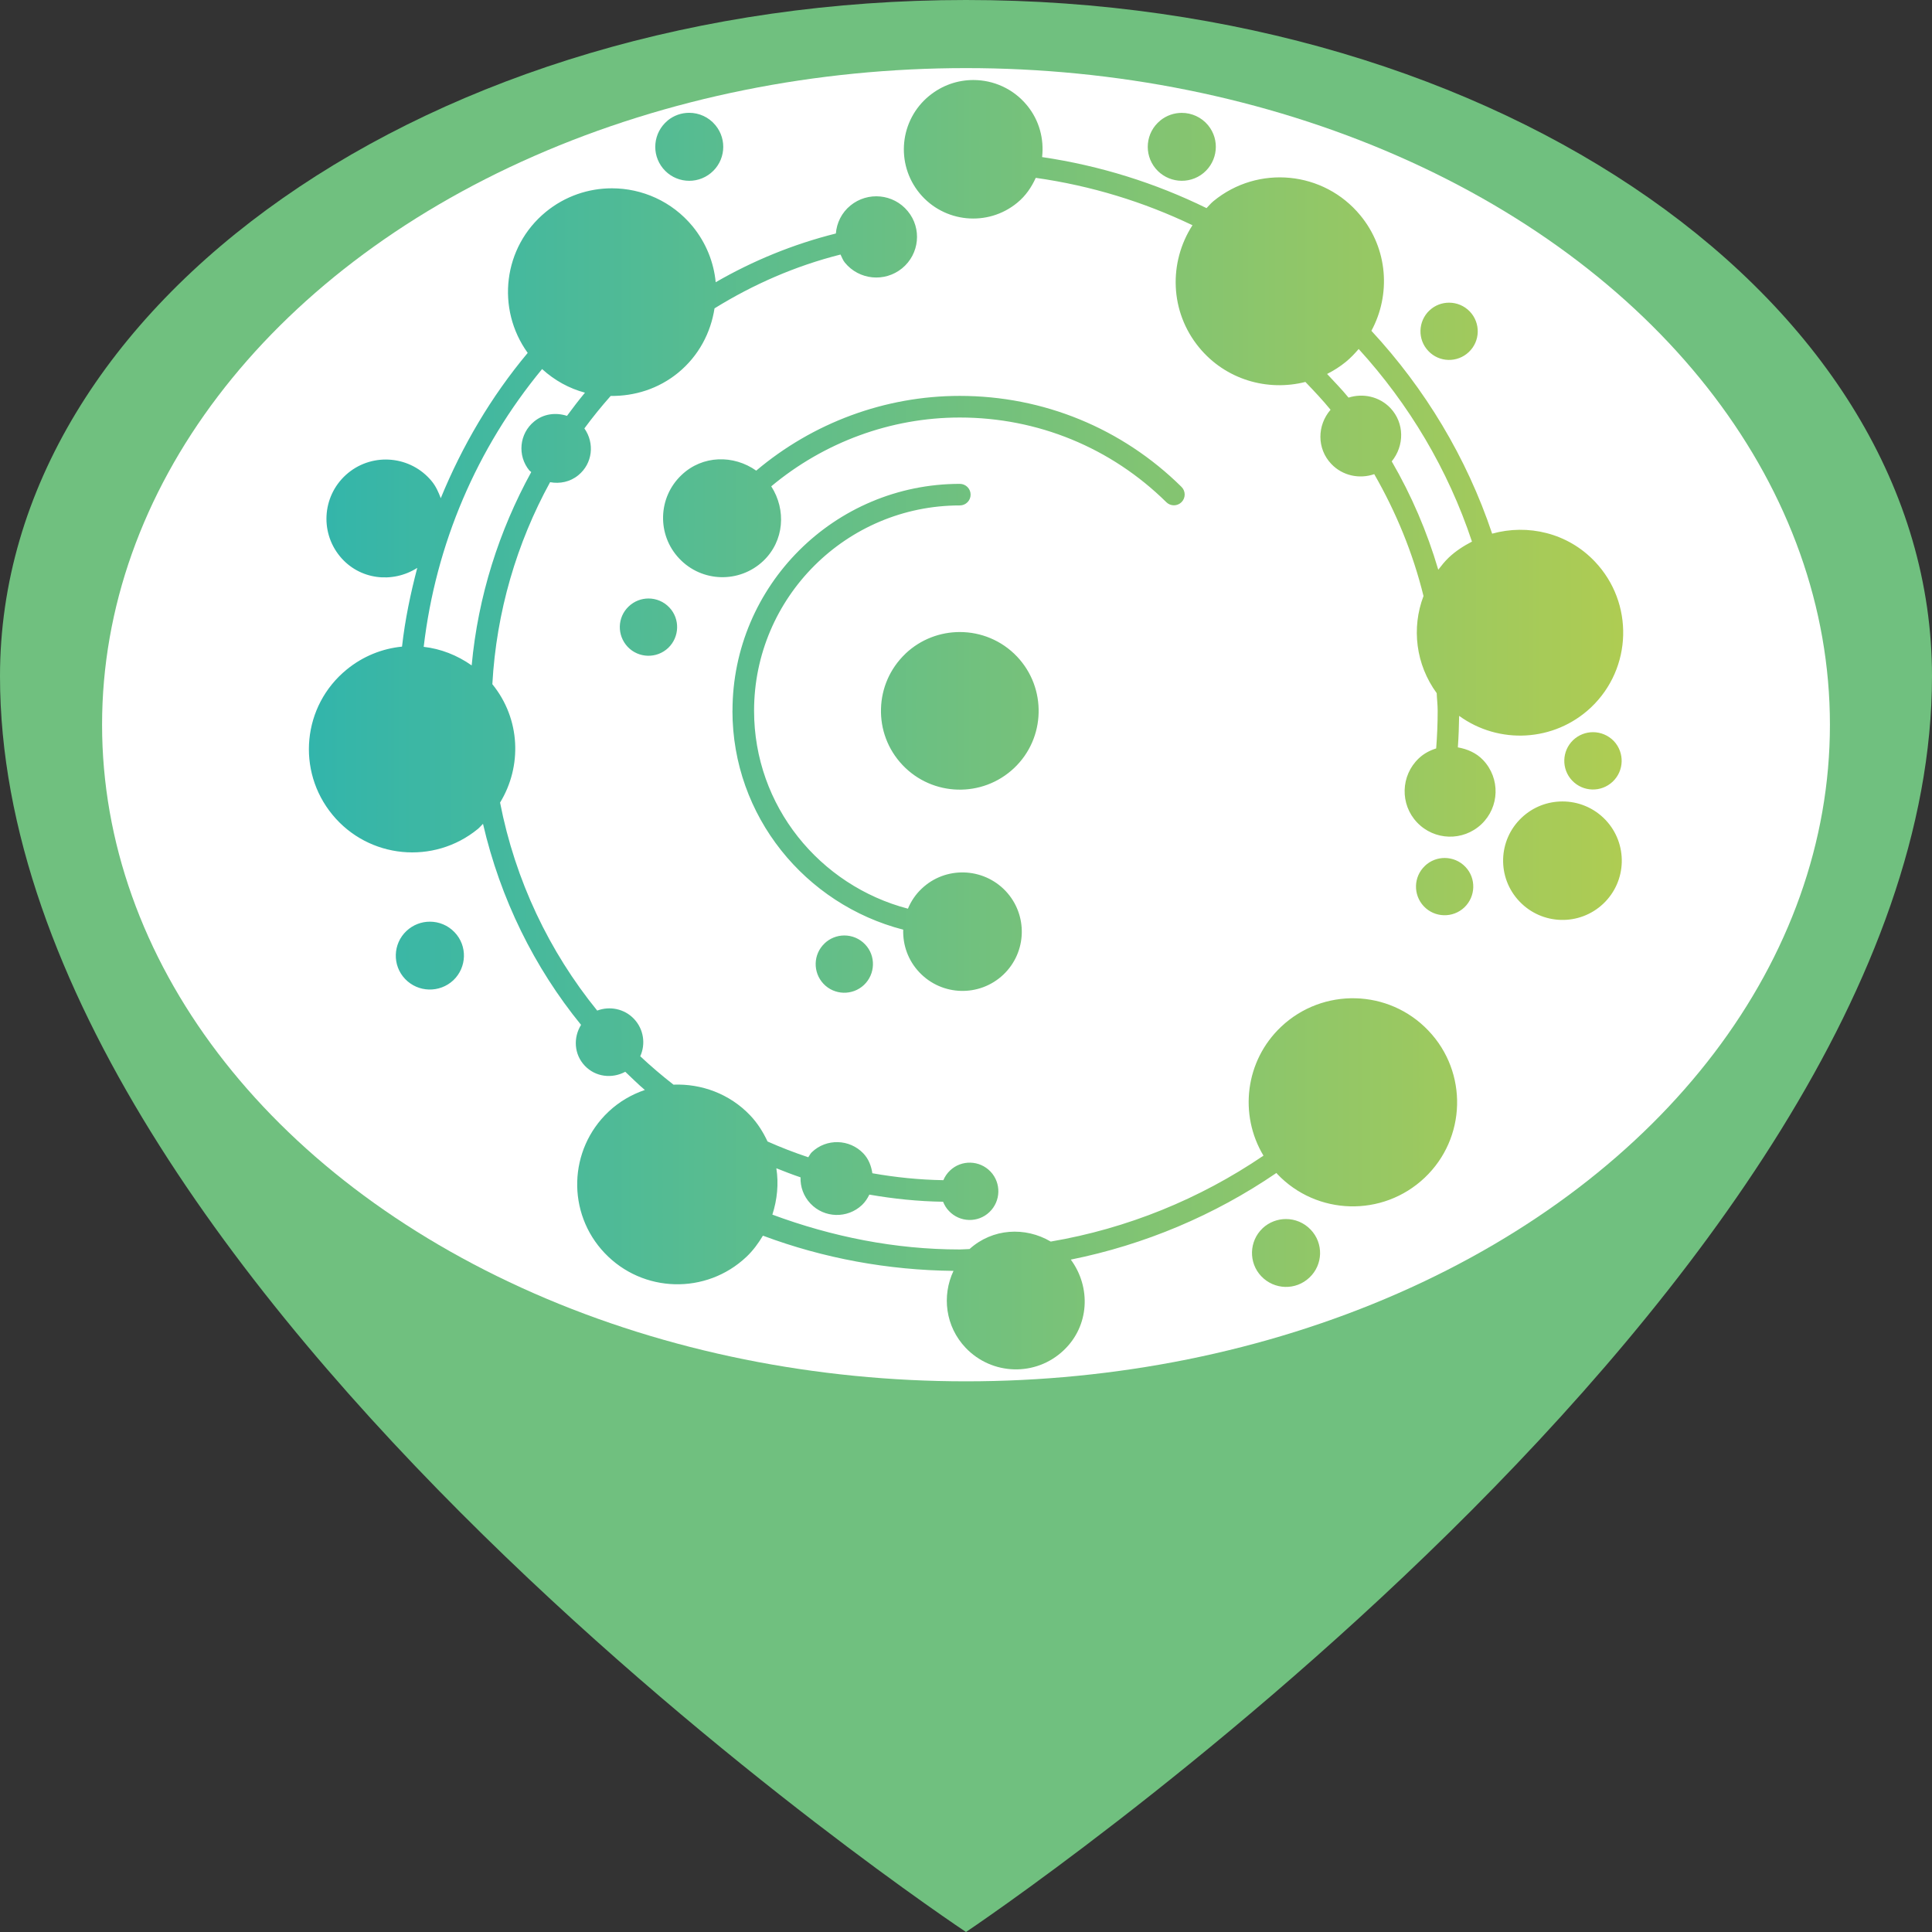 <?xml version="1.0" encoding="UTF-8" standalone="no"?>
<svg
   width="36"
   height="36"
   viewBox="-4 0 36 36"
   version="1.1"
   id="svg16"
   sodipodi:docname="tst.svg"
   xml:space="preserve"
   inkscape:version="1.2 (dc2aedaf03, 2022-05-15)"
   xmlns:inkscape="http://www.inkscape.org/namespaces/inkscape"
   xmlns:sodipodi="http://sodipodi.sourceforge.net/DTD/sodipodi-0.dtd"
   xmlns="http://www.w3.org/2000/svg"
   xmlns:svg="http://www.w3.org/2000/svg"><rect x="-4" y="0" width="36" height="36" fill="#333333" stroke="none"/><sodipodi:namedview
     id="namedview18"
     pagecolor="#ffffff"
     bordercolor="#000000"
     borderopacity="0.25"
     inkscape:showpageshadow="2"
     inkscape:pageopacity="0.0"
     inkscape:pagecheckerboard="0"
     inkscape:deskcolor="#d1d1d1"
     showgrid="false"
     inkscape:zoom="2.0599396"
     inkscape:cx="-91.750265"
     inkscape:cy="97.575679"
     inkscape:window-width="1920"
     inkscape:window-height="1043"
     inkscape:window-x="0"
     inkscape:window-y="1080"
     inkscape:window-maximized="1"
     inkscape:current-layer="svg16"
     showguides="false" /><!-- Uploaded to SVGRepo https://www.svgrepo.com --><title
     id="title2">map-marker</title><desc
     id="desc4">Created with Sketch.</desc><defs
     id="defs6"><style
       id="style635">.cls-1{fill:#262f63;}</style><linearGradient
       id="paint0_linear_1758_246"
       x1="1.56109e-05"
       y1="105.001"
       x2="214.064"
       y2="105.001"
       gradientUnits="userSpaceOnUse"
       gradientTransform="matrix(0.114,0,0,0.114,1.755,1.492)"><stop
         stop-color="#32B5AB"
         id="stop320" /><stop
         offset="1"
         stop-color="#AECC53"
         id="stop322" /></linearGradient></defs><g
     id="g350"
     stroke="none"
     stroke-width="1"
     fill="none"
     fill-rule="evenodd"
     style="fill:#000080"><g
       id="g348"
       transform="translate(-125,-643)"
       style="fill:#70c07f;fill-opacity:1"><path
         d="m 139,643 c 9.941,0 18,5.641 18,12.6 0,11.363 -18,23.4 -18,23.4 0,0 -18,-11.936 -18,-23.4 0,-6.959 8.059,-12.6 18,-12.6 z"
         id="path346"
         fill="#ff6e6e"
         style="fill:#70c07f;fill-opacity:1;stroke-width:1.134" /></g></g><ellipse
     style="fill:#ffffff;stroke:none;stroke-width:4.894"
     id="ellipse352"
     cx="14"
     cy="13.504"
     rx="16.098"
     ry="12.235" /><path
     d="m 13.315,1.785 c -0.553,0.453 -0.632,1.266 -0.179,1.817 0.454,0.55 1.269,0.629 1.819,0.176 0.158,-0.129 0.266,-0.291 0.345,-0.464 1.032,0.146 2.012,0.448 2.92,0.883 -0.445,0.689 -0.426,1.609 0.124,2.278 0.493,0.6 1.272,0.822 1.98,0.642 0.162,0.169 0.322,0.338 0.469,0.518 -0.252,0.291 -0.257,0.725 0.013,1.009 0.211,0.223 0.527,0.286 0.801,0.191 0.408,0.711 0.721,1.471 0.918,2.271 -0.226,0.595 -0.145,1.276 0.246,1.81 0.004,0.11 0.018,0.217 0.018,0.328 0,0.234 -0.01,0.469 -0.028,0.702 -0.117,0.037 -0.228,0.094 -0.323,0.184 -0.34,0.321 -0.354,0.858 -0.033,1.195 0.322,0.34 0.858,0.355 1.199,0.033 0.339,-0.321 0.354,-0.855 0.032,-1.195 -0.13,-0.137 -0.298,-0.206 -0.471,-0.237 0.014,-0.195 0.021,-0.391 0.024,-0.587 0.736,0.535 1.77,0.49 2.457,-0.157 0.771,-0.731 0.803,-1.948 0.072,-2.718 -0.507,-0.535 -1.249,-0.705 -1.914,-0.52 -0.476,-1.421 -1.252,-2.703 -2.25,-3.78 0.364,-0.673 0.31,-1.525 -0.206,-2.151 -0.682,-0.828 -1.906,-0.947 -2.736,-0.266 -0.049,0.04 -0.087,0.087 -0.13,0.131 -0.95,-0.466 -1.979,-0.791 -3.064,-0.951 0.038,-0.335 -0.05,-0.684 -0.282,-0.965 -0.255,-0.31 -0.626,-0.471 -0.999,-0.471 -0.289,0 -0.579,0.096 -0.82,0.293 z m 7.414,5.183 c 0.122,-0.062 0.24,-0.136 0.35,-0.226 0.089,-0.073 0.166,-0.155 0.238,-0.239 0.936,1.027 1.664,2.243 2.111,3.589 -0.154,0.08 -0.302,0.174 -0.434,0.299 -0.073,0.07 -0.134,0.147 -0.194,0.225 -0.208,-0.707 -0.498,-1.384 -0.867,-2.019 0.237,-0.291 0.24,-0.713 -0.025,-0.994 -0.208,-0.217 -0.512,-0.279 -0.78,-0.194 -0.124,-0.153 -0.264,-0.294 -0.399,-0.44 z M 8.44,2.247 c -0.269,0.224 -0.308,0.621 -0.086,0.891 0.222,0.27 0.621,0.309 0.891,0.087 0.271,-0.222 0.31,-0.621 0.087,-0.891 -0.125,-0.153 -0.307,-0.232 -0.49,-0.232 -0.142,0 -0.284,0.047 -0.402,0.144 z m 9.179,1.15e-4 c -0.272,0.222 -0.31,0.621 -0.088,0.891 0.223,0.269 0.622,0.309 0.893,0.087 0.27,-0.224 0.309,-0.62 0.088,-0.89 -0.126,-0.153 -0.308,-0.232 -0.492,-0.232 -0.141,0 -0.283,0.047 -0.401,0.143 z M 6.169,3.95 c -0.795,0.654 -0.929,1.803 -0.336,2.626 -0.683,0.817 -1.22,1.732 -1.62,2.707 -0.042,-0.111 -0.09,-0.221 -0.169,-0.317 -0.388,-0.471 -1.086,-0.539 -1.557,-0.153 -0.473,0.389 -0.54,1.084 -0.152,1.555 0.359,0.435 0.975,0.509 1.44,0.214 -0.126,0.48 -0.228,0.967 -0.284,1.467 -0.366,0.036 -0.726,0.177 -1.032,0.428 -0.823,0.673 -0.94,1.885 -0.264,2.705 0.674,0.82 1.888,0.938 2.71,0.264 0.035,-0.029 0.062,-0.064 0.095,-0.095 0.324,1.398 0.955,2.676 1.827,3.746 -0.147,0.238 -0.132,0.549 0.07,0.762 0.2,0.211 0.509,0.244 0.754,0.112 0.121,0.114 0.238,0.232 0.365,0.339 -0.245,0.084 -0.477,0.216 -0.677,0.405 -0.749,0.707 -0.782,1.888 -0.072,2.634 0.711,0.748 1.892,0.778 2.641,0.071 0.126,-0.119 0.223,-0.254 0.308,-0.395 1.129,0.422 2.329,0.643 3.551,0.656 -0.22,0.466 -0.151,1.036 0.226,1.433 0.492,0.517 1.309,0.539 1.826,0.048 0.48,-0.452 0.515,-1.173 0.134,-1.691 1.371,-0.276 2.674,-0.824 3.832,-1.615 0.005,0.005 0.008,0.012 0.013,0.018 0.738,0.777 1.967,0.81 2.747,0.073 0.779,-0.736 0.812,-1.965 0.072,-2.742 -0.737,-0.776 -1.967,-0.809 -2.746,-0.072 -0.672,0.636 -0.786,1.639 -0.328,2.401 -1.193,0.811 -2.544,1.359 -3.964,1.601 -0.477,-0.281 -1.085,-0.247 -1.513,0.139 -0.061,0.001 -0.121,0.008 -0.182,0.008 -1.205,0 -2.38,-0.237 -3.492,-0.649 0.09,-0.28 0.12,-0.575 0.074,-0.864 0.149,0.059 0.298,0.118 0.451,0.169 -0.006,0.175 0.055,0.352 0.185,0.489 0.258,0.273 0.689,0.283 0.961,0.026 0.06,-0.057 0.102,-0.124 0.136,-0.193 0.448,0.078 0.906,0.126 1.374,0.133 0.025,0.062 0.06,0.122 0.11,0.173 0.201,0.213 0.54,0.224 0.753,0.02 0.214,-0.203 0.223,-0.541 0.022,-0.754 -0.204,-0.215 -0.543,-0.224 -0.756,-0.021 -0.055,0.052 -0.096,0.114 -0.124,0.18 -0.451,-0.007 -0.891,-0.053 -1.323,-0.129 -0.02,-0.133 -0.067,-0.263 -0.167,-0.369 -0.258,-0.271 -0.689,-0.283 -0.96,-0.024 -0.03,0.028 -0.044,0.064 -0.067,0.095 -0.258,-0.086 -0.512,-0.184 -0.759,-0.294 -0.082,-0.174 -0.184,-0.34 -0.324,-0.487 -0.386,-0.405 -0.911,-0.592 -1.429,-0.572 -0.214,-0.167 -0.421,-0.343 -0.619,-0.529 0.103,-0.227 0.066,-0.502 -0.116,-0.696 -0.181,-0.191 -0.454,-0.243 -0.686,-0.155 -0.893,-1.099 -1.527,-2.423 -1.81,-3.876 0.412,-0.675 0.383,-1.558 -0.144,-2.206 0.075,-1.351 0.455,-2.631 1.076,-3.764 0.181,0.033 0.373,-0.004 0.526,-0.13 0.266,-0.217 0.308,-0.596 0.113,-0.872 0.154,-0.209 0.318,-0.411 0.49,-0.605 0.442,0.005 0.888,-0.13 1.257,-0.432 0.384,-0.315 0.608,-0.747 0.678,-1.2 0.72,-0.446 1.507,-0.791 2.348,-1.003 0.026,0.051 0.043,0.105 0.081,0.151 0.265,0.324 0.742,0.371 1.067,0.105 0.324,-0.266 0.371,-0.744 0.104,-1.065 -0.266,-0.323 -0.744,-0.369 -1.068,-0.104 -0.165,0.135 -0.255,0.325 -0.271,0.521 -0.795,0.199 -1.546,0.508 -2.239,0.908 -0.036,-0.37 -0.178,-0.733 -0.431,-1.042 -0.385,-0.467 -0.943,-0.708 -1.504,-0.708 -0.434,0 -0.87,0.144 -1.232,0.441 z m -2.274,8.103 c 0.225,-1.917 0.989,-3.702 2.206,-5.176 0.234,0.213 0.507,0.362 0.799,0.44 -0.116,0.14 -0.227,0.285 -0.335,0.432 -0.204,-0.066 -0.434,-0.042 -0.612,0.105 -0.277,0.226 -0.317,0.636 -0.089,0.913 0.01,0.012 0.025,0.017 0.035,0.029 -0.599,1.092 -0.991,2.312 -1.11,3.603 -0.269,-0.19 -0.576,-0.31 -0.894,-0.346 z M 22.635,5.785 c -0.214,0.204 -0.223,0.542 -0.021,0.754 0.202,0.216 0.541,0.224 0.755,0.021 0.214,-0.202 0.223,-0.539 0.02,-0.754 -0.105,-0.11 -0.246,-0.166 -0.388,-0.166 -0.132,1.15e-4 -0.264,0.048 -0.366,0.146 z m -12.542,2.986 c -0.423,-0.3 -1.003,-0.291 -1.392,0.079 -0.444,0.418 -0.463,1.118 -0.042,1.56 0.42,0.443 1.119,0.462 1.563,0.043 0.392,-0.372 0.431,-0.953 0.149,-1.391 0.98,-0.818 2.222,-1.282 3.513,-1.282 1.451,0 2.818,0.561 3.849,1.578 0.079,0.078 0.206,0.077 0.284,-0.002 0.078,-0.079 0.077,-0.206 -0.002,-0.284 -1.107,-1.093 -2.575,-1.695 -4.132,-1.695 -1.395,0 -2.737,0.503 -3.791,1.392 z M 9.648,13.244 c 0,1.966 1.358,3.608 3.182,4.079 -0.009,0.285 0.09,0.573 0.302,0.796 0.42,0.443 1.119,0.462 1.563,0.043 0.443,-0.42 0.461,-1.118 0.042,-1.561 -0.421,-0.442 -1.122,-0.462 -1.563,-0.042 -0.115,0.108 -0.199,0.236 -0.256,0.373 -1.644,-0.431 -2.867,-1.913 -2.867,-3.688 0,-2.11 1.72,-3.826 3.834,-3.826 0.111,0 0.201,-0.09 0.201,-0.201 0,-0.111 -0.09,-0.201 -0.201,-0.201 -2.336,0 -4.236,1.897 -4.236,4.228 z m -1.933,-1.944 c -0.214,0.202 -0.221,0.539 -0.019,0.753 0.202,0.213 0.54,0.223 0.755,0.02 0.213,-0.203 0.223,-0.542 0.021,-0.754 -0.105,-0.111 -0.246,-0.167 -0.388,-0.167 -0.132,0 -0.265,0.049 -0.368,0.147 z m 5.159,0.879 c -0.295,0.28 -0.449,0.652 -0.458,1.028 -0.011,0.376 0.123,0.755 0.402,1.049 0.558,0.588 1.488,0.613 2.078,0.056 0.295,-0.279 0.448,-0.652 0.457,-1.028 0.01,-0.376 -0.123,-0.755 -0.402,-1.05 -0.289,-0.304 -0.677,-0.457 -1.066,-0.457 -0.363,0 -0.727,0.133 -1.011,0.401 z m 12.44,1.611 c -0.213,0.203 -0.222,0.541 -0.02,0.754 0.204,0.215 0.542,0.224 0.757,0.02 0.213,-0.202 0.223,-0.539 0.021,-0.755 -0.106,-0.11 -0.248,-0.166 -0.389,-0.166 -0.132,0 -0.265,0.049 -0.368,0.146 z m -0.96,1.446 c -0.444,0.419 -0.463,1.118 -0.042,1.56 0.42,0.443 1.119,0.463 1.563,0.043 0.443,-0.42 0.461,-1.118 0.042,-1.561 -0.218,-0.229 -0.511,-0.345 -0.804,-0.344 -0.273,0 -0.546,0.1 -0.76,0.303 z m -1.803,0.899 c -0.214,0.202 -0.222,0.539 -0.02,0.753 0.202,0.213 0.54,0.223 0.755,0.02 0.213,-0.203 0.223,-0.542 0.021,-0.754 -0.105,-0.111 -0.246,-0.167 -0.388,-0.167 -0.132,0 -0.265,0.049 -0.368,0.147 z M 3.573,17.348 c -0.254,0.24 -0.265,0.641 -0.025,0.893 0.242,0.254 0.643,0.264 0.899,0.025 0.253,-0.241 0.266,-0.641 0.024,-0.894 -0.125,-0.132 -0.293,-0.198 -0.461,-0.198 -0.157,0 -0.314,0.058 -0.437,0.174 z m 7.792,0.231 c -0.214,0.202 -0.222,0.539 -0.02,0.753 0.202,0.213 0.54,0.223 0.755,0.02 0.213,-0.203 0.223,-0.542 0.021,-0.754 -0.105,-0.111 -0.246,-0.167 -0.388,-0.167 -0.137,-1.14e-4 -0.269,0.053 -0.368,0.147 z m 8.161,5.309 c -0.253,0.24 -0.264,0.642 -0.023,0.894 0.243,0.254 0.642,0.265 0.896,0.024 0.256,-0.24 0.266,-0.641 0.023,-0.894 -0.125,-0.131 -0.292,-0.197 -0.46,-0.197 -0.156,0 -0.313,0.057 -0.437,0.173 z"
     fill="url(#paint0_linear_1758_246)"
     id="path318"
     style="fill:url(#paint0_linear_1758_246);stroke-width:0.114" /></svg>
